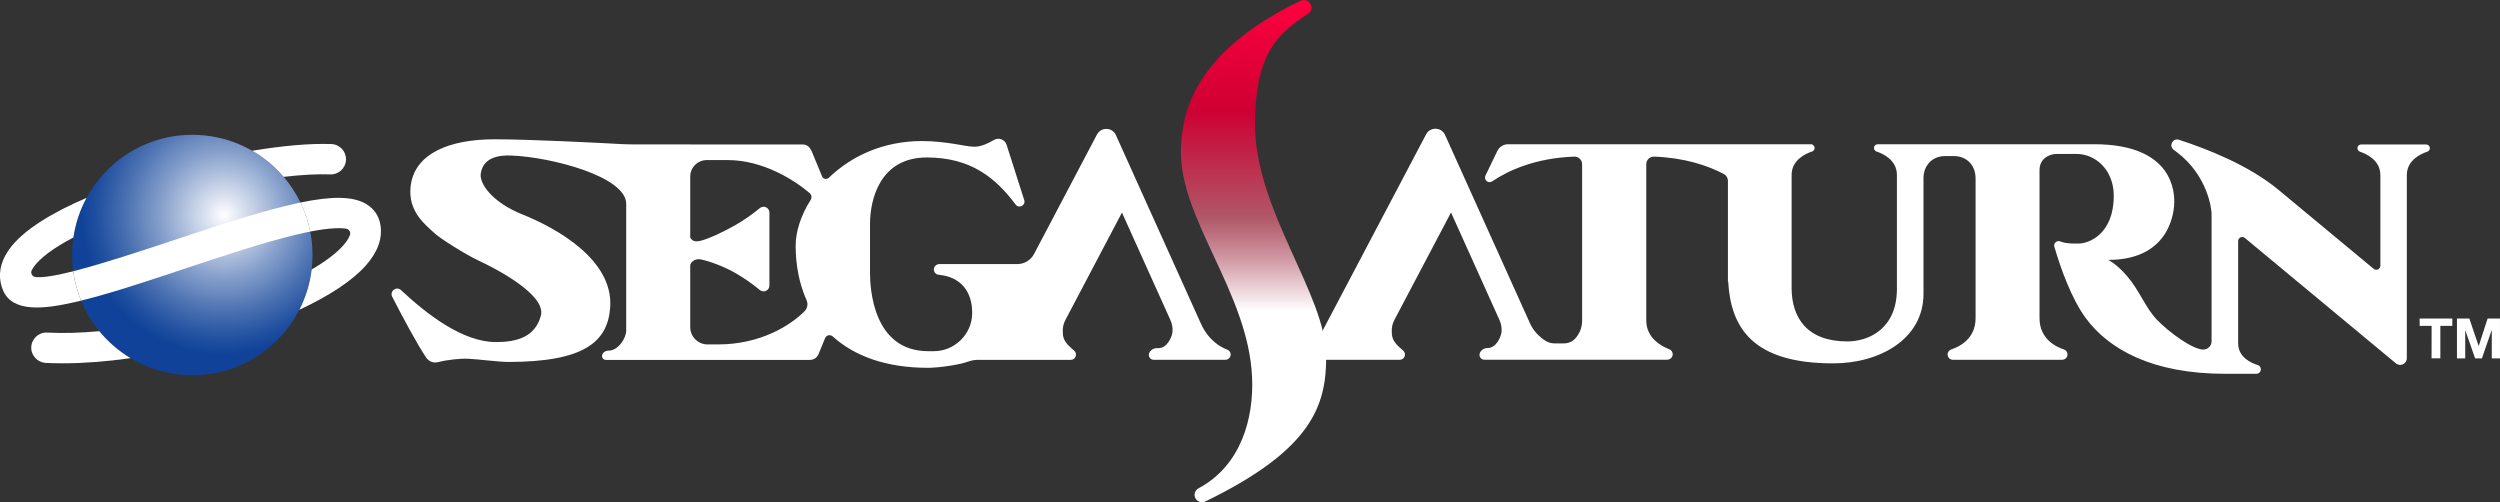 <?xml version="1.0" encoding="utf-8"?>
<!-- Generator: Adobe Illustrator 26.0.3, SVG Export Plug-In . SVG Version: 6.00 Build 0)  -->
<svg version="1.1" id="Layer_1" xmlns="http://www.w3.org/2000/svg" xmlns:xlink="http://www.w3.org/1999/xlink" x="0px" y="0px"
	 viewBox="0 0 3839 771.2" style="enable-background:new 0 0 3839 771.2;" xml:space="preserve">
<rect x="0" y="0" width="3839" height="771.2" fill="#333333" stroke="none"/>
<style type="text/css">
	.st0{display:none;}
	.st1{display:inline;}
	.st2{fill:url(#SVGID_1_);}
	.st3{fill:url(#SVGID_00000067934908495976634990000011856206093345507977_);}
	.st4{clip-path:url(#SVGID_00000142144263345268194990000010004949032119538350_);}
	.st5{clip-path:url(#SVGID_00000093173223330914290090000017336634279159667343_);fill:none;}
	.st6{fill:none;}
	.st7{fill:url(#SVGID_00000005245288463917561220000013876523755339340191_);}
	.st8{clip-path:url(#SVGID_00000170980427763479347020000005426797339393074077_);}
	.st9{clip-path:url(#SVGID_00000005250419823351186880000016081081942289269945_);}
	.st10{clip-path:url(#SVGID_00000170998692091428988730000014687367175281830795_);}
	.st11{fill:url(#SVGID_00000152233756666045386680000016845452167310360226_);}
	.st12{fill:url(#SVGID_00000159470222051770399220000016848558234163340977_);}
	.st13{clip-path:url(#SVGID_00000090254823617927593540000000040635624220349869_);}
	.st14{clip-path:url(#SVGID_00000003812963766585082350000013682019347759627198_);fill:none;}
	.st15{fill:url(#SVGID_00000129890242297398726480000010371888571915471256_);}
	.st16{clip-path:url(#SVGID_00000027596202142720797640000001724976755519170979_);}
	.st17{clip-path:url(#SVGID_00000013910423828636870030000010701899594095949731_);}
	.st18{clip-path:url(#SVGID_00000183952452479136395270000006456381430549047714_);}
	.st19{fill:#FFFFFF;}
	.st20{fill:url(#SVGID_00000014620206707736881160000014740010556155892390_);}
	.st21{fill:url(#SVGID_00000127004926040026519270000013903879301699496856_);}
	.st22{clip-path:url(#SVGID_00000024704118185353896640000012169227189725839260_);fill:#FFFFFF;}
	.st23{clip-path:url(#SVGID_00000039120021865121374840000002294525496772849073_);fill:none;}
	.st24{fill:url(#SVGID_00000143614394722242901170000017839771899281853114_);}
	.st25{clip-path:url(#SVGID_00000145033869571103957160000013683363292001705623_);fill:#FFFFFF;}
	.st26{clip-path:url(#SVGID_00000137832562702555572460000003254649902192635577_);fill:#FFFFFF;}
	.st27{clip-path:url(#SVGID_00000028316983566778766130000008214259398934213776_);}
	.st28{clip-path:url(#SVGID_00000028316983566778766130000008214259398934213776_);fill:#FFFFFF;}
	.st29{fill:url(#SVGID_00000113326115968568014070000012913468142731717285_);}
	.st30{fill:url(#SVGID_00000090989658360824535150000013784122998133537967_);}
	.st31{clip-path:url(#SVGID_00000146458195981400849380000017046223328465381274_);fill:#FFFFFF;}
	.st32{clip-path:url(#SVGID_00000065755941383370374190000009223739521685045417_);fill:none;}
	.st33{fill:url(#SVGID_00000176016877212017760850000009429428787638841738_);}
	.st34{clip-path:url(#SVGID_00000088104931772757207750000017917977511943499437_);fill:#FFFFFF;}
	.st35{clip-path:url(#SVGID_00000061473505229217016050000003654717267697885630_);fill:#FFFFFF;}
	.st36{clip-path:url(#SVGID_00000164499280863421355290000000460656522234992777_);}
	.st37{clip-path:url(#SVGID_00000164499280863421355290000000460656522234992777_);fill:#FFFFFF;}
	.st38{clip-path:url(#SVGID_00000027593310589435443900000012055053758485193651_);}
	.st39{clip-path:url(#SVGID_00000083066204032894342500000005873376087604638649_);}
	.st40{clip-path:url(#SVGID_00000129915495181363686280000014255829575398764991_);}
	.st41{clip-path:url(#SVGID_00000119116603149064897650000003901488055541568157_);}
	.st42{clip-path:url(#SVGID_00000142178534856346346750000018246559320075498679_);}
	.st43{clip-path:url(#SVGID_00000018958456984373107170000016680677668991760010_);}
	.st44{clip-path:url(#SVGID_00000155143586240082124980000010068396130763355015_);fill:#FFFFFF;}
	.st45{clip-path:url(#SVGID_00000069391635892688449540000013975681374658098365_);fill:#FFFFFF;}
	.st46{clip-path:url(#SVGID_00000143580877023026541830000009673721329973685673_);}
	.st47{clip-path:url(#SVGID_00000143580877023026541830000009673721329973685673_);fill:#FFFFFF;}
	.st48{clip-path:url(#SVGID_00000052802396065864788000000017543362973126894233_);fill:#FFFFFF;}
	.st49{clip-path:url(#SVGID_00000011012620543256272900000008304559690120408744_);fill:#FFFFFF;}
	.st50{clip-path:url(#SVGID_00000137837579278574088690000006960763866127815070_);}
	.st51{clip-path:url(#SVGID_00000137837579278574088690000006960763866127815070_);fill:#FFFFFF;}
	.st52{fill:url(#SVGID_00000072249439204646639110000012227545356114273195_);}
	.st53{fill:url(#SVGID_00000149365651619517908160000006708356294527501448_);}
	.st54{clip-path:url(#SVGID_00000154396215290815549820000007701164647886252207_);}
	.st55{clip-path:url(#SVGID_00000070077956483986697770000016653307013131016324_);fill:none;}
	.st56{fill:url(#SVGID_00000148625237835940513990000006089327010409923492_);}
	.st57{fill:url(#SVGID_00000049902130283726881600000005148660163398048650_);}
	.st58{clip-path:url(#SVGID_00000039105315380235984580000003968473112450905230_);}
	.st59{clip-path:url(#SVGID_00000010304355682093150600000003012816764955605395_);fill:none;}
	.st60{fill:url(#SVGID_00000043429759310737549470000018365771351561781395_);}
	.st61{clip-path:url(#SVGID_00000167395519730216775980000006323496449750101665_);}
	.st62{clip-path:url(#SVGID_00000140709340162530784720000011015532121349512097_);}
	.st63{clip-path:url(#SVGID_00000067952586070864628760000005553412647513556157_);}
	.st64{fill:url(#SVGID_00000131346707323874197670000016342448053930385337_);}
	.st65{clip-path:url(#SVGID_00000156576987034393103710000007942477664198644916_);}
	.st66{clip-path:url(#SVGID_00000157273255742341026600000016575130042417128088_);}
	.st67{clip-path:url(#SVGID_00000016065142793794352470000015122810004557384074_);}
	.st68{clip-path:url(#SVGID_00000147924685629455564790000013777015861138278535_);}
	.st69{clip-path:url(#SVGID_00000023246932430621940150000017117338261444891045_);}
	.st70{clip-path:url(#SVGID_00000131330911596381897410000005103653886263868606_);}
	.st71{fill:url(#SVGID_00000112615627329720762570000008724983320011622790_);}
	.st72{clip-path:url(#SVGID_00000167369381863823420500000004870875014375814017_);}
	.st73{clip-path:url(#SVGID_00000182511447941716448230000000935523836305281669_);}
	.st74{clip-path:url(#SVGID_00000149348698951525209330000007640697587396623803_);}
	.st75{fill:url(#SVGID_00000080908686675662351870000015362664455863843004_);}
	.st76{fill:url(#SVGID_00000101790776481824774610000014704641931201416328_);}
	.st77{clip-path:url(#SVGID_00000055681306757277832110000016615715341480972162_);}
	.st78{clip-path:url(#SVGID_00000035495299366370698440000004784476511227020169_);fill:none;}
	.st79{clip-path:url(#SVGID_00000160158359579416191350000004167130187504706187_);}
	.st80{clip-path:url(#SVGID_00000177474694379105172120000014473991174028716978_);}
	.st81{clip-path:url(#SVGID_00000086682720805171908450000010468584999974034330_);}
	.st82{fill:url(#SVGID_00000122708528550845819110000016876283391893252482_);}
	.st83{clip-path:url(#SVGID_00000009591870103314141440000013067758962146209471_);}
	.st84{clip-path:url(#SVGID_00000003788731497439924510000010992191927611270054_);}
	.st85{clip-path:url(#SVGID_00000034809869274656491020000014360113826862910086_);}
	.st86{clip-path:url(#SVGID_00000114772433037681172860000015590651847627783041_);}
	.st87{clip-path:url(#SVGID_00000055688415623174508550000014219824510703517573_);}
	.st88{clip-path:url(#SVGID_00000040558853622334079660000008109210429579108542_);}
	.st89{clip-path:url(#SVGID_00000042707558751233115380000001736728104002289808_);}
	.st90{clip-path:url(#SVGID_00000003096039781528424210000015317203728045866173_);}
	.st91{clip-path:url(#SVGID_00000116923800139606200610000015266531981055192505_);}
	.st92{fill:url(#SVGID_00000093157300621392658630000008393580092460398217_);}
	.st93{clip-path:url(#SVGID_00000106830401231183978000000005459986534707331478_);}
	.st94{clip-path:url(#SVGID_00000013881277349382488100000005232290724157909672_);}
	.st95{clip-path:url(#SVGID_00000109710017983989941950000007289197776953223321_);}
	.st96{clip-path:url(#SVGID_00000087402759506620790660000007227898985468938910_);}
	.st97{clip-path:url(#SVGID_00000101820073638749600490000000349328986986054071_);fill:#FFFFFF;}
	.st98{clip-path:url(#SVGID_00000166664172976696807700000007512400675896669083_);}
	.st99{clip-path:url(#SVGID_00000163045078021148902730000005715513968798227122_);}
	.st100{clip-path:url(#SVGID_00000034088142768725506620000017029322908939732371_);fill:#FFFFFF;}
	.st101{clip-path:url(#SVGID_00000178903143556128167660000004406867265166401684_);}
	.st102{fill:url(#SVGID_00000043455968424337677110000009786512668646305685_);}
	.st103{fill:url(#SVGID_00000039817422839899073780000003385082045661355141_);}
	.st104{clip-path:url(#SVGID_00000011009057814113031620000001315609159544773021_);}
	.st105{clip-path:url(#SVGID_00000026135959983704927970000012085070195454487962_);fill:none;}
	.st106{clip-path:url(#SVGID_00000046334967639119673170000007600992057283769769_);}
	.st107{clip-path:url(#SVGID_00000121997618551313843800000009165796007319619763_);}
	.st108{clip-path:url(#SVGID_00000089544671639074392800000014930823359699211659_);}
	.st109{fill:url(#SVGID_00000067225373619324566350000005239342858398305677_);}
	.st110{fill:url(#SVGID_00000080893002445570099680000006048607800533987748_);}
	.st111{fill:url(#SVGID_00000096772066919002930690000003605591469839820416_);}
	.st112{clip-path:url(#SVGID_00000040558633679259349580000004389892946702100891_);}
	.st113{clip-path:url(#SVGID_00000117650651025815777680000004735175321814792331_);fill:none;}
	.st114{fill:url(#SVGID_00000008125955289033512710000003020987694246514340_);}
	.st115{fill:url(#SVGID_00000096027987159735323900000008470544565061904831_);}
	.st116{clip-path:url(#SVGID_00000115475311607161864630000006272960313600453553_);}
	.st117{clip-path:url(#SVGID_00000080895164384022918250000014668959092102747066_);fill:none;}
	.st118{clip-path:url(#SVGID_00000122714750000296376840000015820510946560847530_);}
	.st119{clip-path:url(#SVGID_00000049943056690511516320000006065569102557412275_);}
	.st120{clip-path:url(#SVGID_00000150821820861397859700000010009782853355019661_);}
	.st121{fill:url(#SVGID_00000026855618695494598670000016934936298887367863_);}
	.st122{fill:url(#SVGID_00000034083809254123798240000009530844605748778162_);}
	.st123{fill:url(#SVGID_00000145017252700916629260000004144052900373621664_);}
	.st124{clip-path:url(#SVGID_00000142174550086264465550000015321004516360350905_);}
	.st125{clip-path:url(#SVGID_00000027572550801056702720000010700630982238006656_);fill:none;}
	.st126{clip-path:url(#SVGID_00000171706594783466522120000000889567388639719591_);}
	.st127{clip-path:url(#SVGID_00000018943383385917056120000016143949518817325464_);}
	.st128{clip-path:url(#SVGID_00000137838458192035598040000009155049638526068413_);}
	.st129{fill:url(#SVGID_00000165918461022180320440000007717597733000375176_);}
	.st130{fill:url(#SVGID_00000165955257275049377250000012981363933501588397_);}
	.st131{fill:url(#SVGID_00000022520530119825071570000016795881175682952127_);}
	.st132{clip-path:url(#SVGID_00000088096780899294100280000005718945504620485037_);}
	.st133{clip-path:url(#SVGID_00000173857047164780678700000005958608136442667675_);fill:none;}
	.st134{clip-path:url(#SVGID_00000072987430649657257950000002240723798318218649_);}
	.st135{clip-path:url(#SVGID_00000163061024471421035440000010746455732061572501_);}
	.st136{clip-path:url(#SVGID_00000100383556451989152670000018011158349970617258_);}
	.st137{fill:url(#SVGID_00000166654316601171126320000007196324976147045254_);}
	.st138{fill:url(#SVGID_00000103244721508715969910000014087872427844741507_);}
	.st139{fill:url(#SVGID_00000152957580330671347240000002865501764940007570_);}
	.st140{clip-path:url(#SVGID_00000074420859259634990970000008410901711340412559_);}
	.st141{clip-path:url(#SVGID_00000106856514537737571420000008593782497430542231_);fill:none;}
	.st142{clip-path:url(#SVGID_00000093159908912605536480000006467722497938432645_);}
	.st143{clip-path:url(#SVGID_00000049192202351159176960000016908246678163363968_);}
	.st144{clip-path:url(#SVGID_00000150063393585924040770000017509532198691128766_);}
	.st145{fill:url(#SVGID_00000040562689915274755190000010877263954524502957_);}
	.st146{fill:url(#SVGID_00000033350718283220433200000013369605754903040425_);}
	.st147{fill:url(#SVGID_00000132796949938631452730000003922220123839308672_);}
	.st148{clip-path:url(#SVGID_00000009567428305609128840000007888684902350827146_);}
	.st149{clip-path:url(#SVGID_00000070093662011198298780000009776916781001147794_);fill:none;}
	.st150{clip-path:url(#SVGID_00000120534006567090716420000013341164546563275652_);}
	.st151{clip-path:url(#SVGID_00000122718417908141639410000000917250660009519783_);fill:#FFFFFF;}
	.st152{clip-path:url(#SVGID_00000152971290978017602530000008316073196834694025_);}
	.st153{fill:url(#SVGID_00000142877220995245001920000009579947011847097781_);}
	.st154{fill:url(#SVGID_00000038414068819053319660000013687290329644498597_);}
	.st155{fill:url(#SVGID_00000037683907224016348070000012161060195584201627_);}
	.st156{clip-path:url(#SVGID_00000178907573723752294380000014253500656997621427_);fill:#FFFFFF;}
	.st157{clip-path:url(#SVGID_00000062879653043298930060000003155434241912296341_);fill:none;}
	.st158{clip-path:url(#SVGID_00000133494186855145693450000011864859530331596479_);}
	.st159{clip-path:url(#SVGID_00000091717224366992035620000005738205124947273107_);fill:#FFFFFF;}
	.st160{clip-path:url(#SVGID_00000106847938595272234820000003165468276462548915_);}
	.st161{fill:url(#SVGID_00000058580283050703128410000015270985366729308343_);}
	.st162{fill:url(#SVGID_00000158002625557761480050000016519639443456599721_);}
	.st163{fill:url(#SVGID_00000031923088044668592040000015920620882659047053_);}
	.st164{clip-path:url(#SVGID_00000000924940324763056100000007070108985583137409_);fill:#FFFFFF;}
	.st165{clip-path:url(#SVGID_00000119813200769019176000000007708955162838172318_);fill:none;}
</style>
<g class="st0">
	<g class="st1">
		<g>
			<g>
				<g>
					<path class="st19" d="M3611.1,43.2h-18.4V31.9h50.2v11.3h-18.4v49.9H3611L3611.1,43.2L3611.1,43.2z"/>
					<path class="st19" d="M3650,31.9h19l14.3,42.1h0.2l13.6-42.1h19v61.3h-12.6V49.8h-0.2l-15,43.4h-10.4l-15-43h-0.2v43H3650V31.9
						z"/>
				</g>
				
					<linearGradient id="SVGID_1_" gradientUnits="userSpaceOnUse" x1="6015.323" y1="6463.227" x2="6015.323" y2="7234.458" gradientTransform="matrix(1 0 0 -1 -4213.227 6777.216)">
					<stop  offset="0" style="stop-color:#FFFFFF"/>
					<stop  offset="0.381" style="stop-color:#FFFFFF"/>
					<stop  offset="0.404" style="stop-color:#F4E7E9"/>
					<stop  offset="0.484" style="stop-color:#D099A4"/>
					<stop  offset="0.542" style="stop-color:#B96978"/>
					<stop  offset="0.57" style="stop-color:#B05667"/>
					<stop  offset="0.779" style="stop-color:#CE0033"/>
					<stop  offset="1" style="stop-color:#FD003E"/>
				</linearGradient>
				<path class="st2" d="M1864.4-451.1c2.9-1.5,6.3-3.1,10.2-4.9c12.8-6,23,12,11.3,19.9c-4.1,2.8-7.8,5.3-10.8,7.4
					c-37.7,26.4-70.7,57.5-70.7,162.7c0,132.1,109.3,260.9,109.3,356.6c0,74.3-21,142.4-185.7,222.3c-5.4,2.6-11.9,0.6-14.9-4.6l0,0
					c-3.2-5.5-1.1-12.6,4.5-15.6c65.8-35.2,85.1-108.1,82.3-170.7c-5.8-130.2-111.3-242.2-109.3-349
					C1691.8-290.7,1717.1-376.9,1864.4-451.1z"/>
				<path class="st19" d="M1761.5,79.6c-9.3-3.5-28.3-13.5-40.2-39.9l-130.5-289.4c-5.5-12.3-22.8-12.8-29.1-0.9l-96.6,183.4
					c-5,9.5-14.9,15.5-25.6,15.5h-115.9h-3.9c-3.9,0-7.8,3.1-8.4,6.9c-0.8,5,2.8,9.2,7.6,9.6c32.2,2.9,51.5,24.4,51.2,59.1
					c-0.2,32-26.9,58.2-59,58.2h-8.4c-85.8,0-89.5-98.6-89.5-120.1c0-25.1,0-75.4,0-75.4c0-37,14.9-102,87.2-102
					c67.5,0,105.5,31.1,136.4,72.3c5.1,6.8,15.8,1.2,13.2-6.9l-27.1-84.9c-2.6-8.2-12.2-11.8-19.6-7.3
					c-19.9,12.2-31.6,10.2-31.6,10.2c-9.8,0.3-41-8.6-78.9-8.6c-60.5,0-109.3,24-142.8,56.3c-3.3,3.2-8.8,2.1-10.5-2.2l-20.1-48.9
					H937v-0.1h-89.6c-5.7,0-11.3-0.2-17-0.5c-30.7-1.7-138.6-7.3-193.8-7.3c-69.2,0-123.4,21.7-128.9,72.7
					c-4.1,38.4,22.5,58.4,37.8,72.4c8.3,7.6,47.1,32.2,67.1,41.4c20.8,9.6,103.8,51.2,95.2,84.2c-8.6,32.7-36.6,40.7-69,40.7
					C588,68.1,533.4,26,493-11.7c-7-6.6-17.9,1.6-13.5,10.2c16.7,32.7,38.1,72.4,52.1,93.4c4,5.9,11.2,8.8,18.2,7
					c15.1-3.8,34.6-5.8,46.5-5.2c15.3,0.7,47.2,4.9,61.2,4.9c116.4,0,152.9-30.6,156.7-83.7c5.2-73-81.9-121.6-135-142.9
					c-47.4-19.1-65.8-47.9-63.8-62.2c3.3-24.8,26.9-29,46.7-28.2c61.2,2.3,176.7,32.2,176.7,74.2c0,0,0,186.7,0,194.9
					c0,10.9-11.9,30.5-26.9,30.5h-0.3c-2.7,0-5.4,1-7.4,2.9c-5.2,5.2-1.6,11.4,3.4,11.4h65l0,0H937h183.8c5.9,0,11.1-3.5,13.4-9
					l10-24.4c1.9-4.7,7.9-6.1,11.7-2.7c32.8,29.6,80.8,48.2,146.4,48.2c15.3,0,47-4.2,61.8-9.6c4.7-1.7,9.7-2.6,14.7-2.6h122.9h19.8
					c7.3,0,10.8-9.1,5.3-14c-2.4-2.1-4.6-4.1-6.1-5.5c-11.7-10.6-11.2-17.8-11.5-23.9c-0.3-6,1-12,3.8-17.4l87.1-165.4l74.4,165.1
					c2.5,5.5,3.7,11.6,3.2,17.6c-0.1,0.8-0.1,1.5-0.2,2c-1.4,7.8-8.4,23.5-21.5,23.5h-2.1c-3.2,0-6.4,1.1-8.8,3.2
					c-7.3,6.5-2.8,14.7,3.6,14.7h110.1c5.1,0,9.1-4.6,8.1-9.8C1766.4,82.9,1764.3,80.6,1761.5,79.6z M1122.1-150.3
					c-15,23.6-23.1,48.6-23.1,70.6c0,29.3,5.4,57.9,16.8,83.6c2.5,5.6,1.4,12.2-2.9,16.6c-21.1,21.4-67.2,51.2-133.1,51.2h-16.1
					c-14.7,0-26.6-11.9-26.6-26.6v-89.7v-4.8c0-5,7.5-11.2,15.9-9.5c12.9,2.5,35.6,10.6,53.7,21.1c12.7,7.4,24.2,15.1,37.4,26
					c5.8,4.8,14.6,0.6,14.6-6.9v-28.2v-55.7v-28.2c0-7.5-8.8-11.7-14.6-6.9c-13.2,10.9-24.7,18.6-37.4,26
					c-18.1,10.4-41.5,21.4-54.3,24.4c-9.9,2.3-13.4-1.6-15.3-5.3V-98v-88c0-14,11.4-25.4,25.4-25.4h32.6
					c53.4,0,102.1,30.6,125.5,50.8C1123.5-158.1,1124.2-153.6,1122.1-150.3z"/>
				<path class="st19" d="M3608-231.6c-0.8-2.3-3.1-3.8-5.6-3.8h-25.6h-48.1h-25.6c-2.5,0-4.8,1.5-5.6,3.8c-1.1,3.2,0.7,6.4,3.6,7.4
					c9.2,3,31.3,12.7,31.3,35.9v139.1c0,5.3-6.2,8.2-10.3,4.8l-146.2-121.3c-45.6-37.9-110.2-63.1-152.9-76.9
					c-9.4-3-15.9,9.4-8,15.4c1.4,1.1,2.8,2.1,4.3,3.2c48.7,36.6,53.9,89.1,53.9,95.1V57.9v9c0,7-5.7,12.7-12.7,12.7
					c-16.3,0-52.8-26.5-71.4-46c-17.5-18.3-25.9-43.5-45.5-66.6c-15.6-18.3-28.9-25.1-28.9-25.1c98.3,0,101.2-79.7,101.2-88.6
					c0-13.3,0-89-123-89H2809h-48.3c-2.5,0-4.8,1.5-5.6,3.8c-1.1,3.2,0.7,6.5,3.6,7.4c9.2,3,31.3,12.7,31.3,35.9v175
					c0,60.5-42.3,80.7-76.2,80.7c-61.8,0-85.5-36.4-85.5-82.2v-26.5l0,0v-147c0-23.2,22.1-32.9,31.3-35.9c2.4-0.8,4-2.9,4-5.4v-0.1
					c0-3.1-2.5-5.7-5.7-5.7h-110.9h-17h-223.4h-113.8c-6.9,0-13.3,4-16.3,10.2l-18.3,37.9c-3.1,6.5,4.3,12.9,10.3,8.9
					c24.5-16.6,65.7-35.7,126-38c6.6-0.2,12.1,5.1,12.1,11.7V35c0,11.4-4.2,20.2-9.9,26.9c-4.4,5.2-11,8.2-17.9,8.2h-14.8
					c-4.8,0-9.6-1.3-13.7-4c-9.4-6.1-18.3-14.7-23.7-26.7L2096.2-250c-5.6-12.3-22.8-12.8-29.1-0.9L1931.3,6.8l-39.2,74.3l2.7,14.2
					h39.4h7h85.5l0,0c7.3,0,10.8-9.1,5.3-14c0,0-0.1,0-0.1-0.1c-2.4-2.1-4.5-4-6-5.4c-11.6-10.4-11.2-17.6-11.5-23.7
					c-0.3-6.1,1-12.2,3.8-17.6l87.2-165.4l74.4,165.1c2.5,5.5,3.7,11.6,3.2,17.6c-0.1,0.8-0.1,1.5-0.2,2
					c-1.4,7.8-8.4,23.5-21.5,23.5h-0.2c-2.6,0-5.2,0.8-7.3,2.4c-8.6,6.6-4,15.5,2.6,15.5h109.7h6.4h86.7h25.6h52.4
					c4.5,0,8.4-3.4,8.6-7.9c0.2-3.6-2-7-5.3-8.2c-11-4.2-35.3-16.7-35.3-44.1v-240c0-6.8,5.5-12,12.3-11.7
					c46.6,1.8,81.8,13.6,106.6,26.6c4,2.1,6.5,6.2,6.5,10.7v154.6h0.4c4,71,37.7,125.6,161.2,125.6c71.6,0,138.7-37.5,138.7-106.6
					c0-8.5,0-177.2,0-177.2c0-10.5,3.3-17.9,7.5-23c6.1-7.5,15.5-11.5,25.2-11.5h14.6c9.7,0,19.1,4,25.2,11.5
					c4.2,5.2,7.5,12.6,7.5,23V31.8c0,31.9-25.3,43.9-37.1,47.8c-2.8,0.9-5.1,3.2-5.7,6.2c-1,5.2,2.9,9.8,8,9.8h52.8h59.6h55.2
					c3.4,0,6.6-2,7.8-5.2c1.7-4.6-0.8-9.3-5-10.7c-11.6-3.8-37.4-15.8-37.4-47.9v-203.6V-196c0-18.2,15.6-24.8,26.3-24.8h30.7
					c28.6,0,57,24.1,57,64.3c0,59-38.4,73.3-54.1,73.3c-10.5,0-18.7,0.2-27.4-3c0,0-0.1,0-0.1-0.1c-5.5-2.6-11.4,2.5-9.6,8.3
					c0.1,0.3,0.1,0.5,0.2,0.5c9.2,31.2,25.8,78.9,48.4,109.3c35.1,47.3,101.7,85,213.4,85h48c3,0,5.8-1.8,6.7-4.6
					c1.3-3.9-0.9-7.8-4.5-8.9c-9.6-2.9-30-11.6-30-33.3V-87c0-5.3,6.2-8.2,10.3-4.8l232,192.6c6.7,5.5,16.7,0.8,16.7-7.9v-281.2
					c0-23.2,22.1-32.9,31.3-35.9C3607.3-225.1,3609.1-228.3,3608-231.6z"/>
			</g>
			<g>
				
					<radialGradient id="SVGID_00000157278182892265335320000005067468470507297464_" cx="4432.748" cy="6906.895" r="218.125" fx="4434.491" fy="6903.847" gradientTransform="matrix(1 0 0 -1 -4213.227 6777.216)" gradientUnits="userSpaceOnUse">
					<stop  offset="0" style="stop-color:#FFFFFF"/>
					<stop  offset="0.107" style="stop-color:#E1E7F2"/>
					<stop  offset="0.437" style="stop-color:#88A1CC"/>
					<stop  offset="0.706" style="stop-color:#476EB0"/>
					<stop  offset="0.9" style="stop-color:#1E4E9F"/>
					<stop  offset="1" style="stop-color:#0F4298"/>
				</radialGradient>
				<circle style="fill:url(#SVGID_00000157278182892265335320000005067468470507297464_);" cx="172.6" cy="-65.6" r="184.6"/>
				<g>
					<g>
						<defs>
							<path id="SVGID_00000033369859399022718570000014124883683597367719_" d="M80.5,9.2c24.6-6,49.2-11.7,73.8-17.5
								c24.7-5.8,48.9-13.2,72.9-21.4c23.7-8.1,47.1-17.2,70.9-24.8c19.7-6.3,39.8-12.1,58.8-20.4c-1.6-32.7-11.7-63.1-28.2-89.1
								c-21.2,6.1-42.8,11.3-64.2,16.8c-24.5,6.4-48.9,13.2-73.3,20c-23.9,6.6-47.9,13.2-71.7,19.9C94-100.1,68.6-92.4,43.6-83.7
								C32.9-80,22.2-76.5,11.4-73.2c-5.7,1.7-11.4,3.6-17,5.6c-2.1,0.7-4.2,1.4-6.3,2.1c0,34,9.2,65.8,25.3,93.2
								C35.5,20.7,57.9,14.7,80.5,9.2z"/>
						</defs>
						<clipPath id="SVGID_00000068648172886971087700000014001026197327721100_">
							<use xlink:href="#SVGID_00000033369859399022718570000014124883683597367719_"  style="overflow:visible;"/>
						</clipPath>
						<path style="clip-path:url(#SVGID_00000068648172886971087700000014001026197327721100_);fill:#FFFFFF;" d="M-26.1,100.7
							c-8.9,0-17.6-0.2-26.1-0.6c-12.8-0.6-23-11.3-22.5-24.2c0.5-13,11.5-23.1,24.5-22.4c72.8,3.7,171.4-10.7,263.8-38.4
							C303.9-12.1,375.1-47.6,404.1-80c3.4-3.8,8.4-10,10.6-16.3c1.5-4.3-1.2-8.9-5.7-9.7c-9.7-1.6-31.4-1.8-78.1,9.4
							C281.3-84.7,219.6-64.2,160-44.3C98.2-23.7,39.9-4.3-6.8,6.5c-46.9,10.8-96.8,17.1-111.4-18.2c-5.8-13.9-8.9-35.9,8.9-61.6
							c38.5-55.3,156.4-97.2,223.2-117.2c100.2-30.2,207.1-48,272.2-45.5c12.9,0.5,22.9,11.3,22.4,24.2
							c-0.5,12.9-11.3,22.9-24.2,22.4c-60.4-2.3-161.3,14.7-257.2,43.4C26.3-115.8-49.7-77.8-71.2-46.9c-1.1,1.6-2,3.1-2.7,4.5
							c-2,3.8-0.4,10.1,6.4,10.7c10.2,0.9,29.6-1.5,64.9-11c42.4-11.3,93.5-27.9,147.7-46c154.8-51.6,251.9-81,294.7-55.1
							c12,7.2,19.5,18.3,21.7,32.1c3.4,20.9-4.3,42-22.9,62.7c-35,39.1-112.2,78.7-211.8,108.6C138.9,86.1,48.4,100.7-26.1,100.7z"
							/>
					</g>
					<g>
						<defs>
							<path id="SVGID_00000107562665843202984150000009108337689882743210_" d="M80.5,9.2c24.6-6,49.2-11.7,73.8-17.5
								c24.7-5.8,48.9-13.2,72.9-21.4c23.7-8.1,47.1-17.2,70.9-24.8c19.7-6.3,39.8-12.1,58.8-20.4c-1.6-32.7-11.7-63.1-28.2-89.1
								c-21.2,6.1-42.8,11.3-64.2,16.8c-24.5,6.4-48.9,13.2-73.3,20c-23.9,6.6-47.9,13.2-71.7,19.9C94-100.1,68.6-92.4,43.6-83.7
								C32.9-80,22.2-76.5,11.4-73.2c-5.7,1.7-11.4,3.6-17,5.6c-2.1,0.7-4.2,1.4-6.3,2.1c0,34,9.2,65.8,25.3,93.2
								C35.5,20.7,57.9,14.7,80.5,9.2z"/>
						</defs>
						<clipPath id="SVGID_00000181060507844867282560000011688534336218143885_">
							<use xlink:href="#SVGID_00000107562665843202984150000009108337689882743210_"  style="overflow:visible;"/>
						</clipPath>
						<path style="clip-path:url(#SVGID_00000181060507844867282560000011688534336218143885_);fill:none;" d="M-33.5,55.1
							C-54.9,18.6-66.2-23.1-66.2-65.5v-39.1l37.1-12.4c1-0.3,2-0.6,2.9-1c0.8-0.3,1.6-0.5,2.3-0.8c6.9-2.4,13.5-4.5,19.7-6.4
							c11.1-3.4,22.4-7.1,33.4-11c26.2-9.2,52.4-16.8,74.6-23.1c17.2-4.8,34.6-9.7,51.4-14.3c7.2-2,14.3-4,21.5-5.9l11.7-3.2
							c20.4-5.7,41.4-11.5,62.5-17c6.7-1.7,13.4-3.5,20.2-5.2c14.8-3.7,28.8-7.3,42.6-11.3l39.2-11.3l21.8,34.5
							c21.8,34.6,34.5,74.5,36.5,115.4l1.9,37.4l-34.4,15c-18.1,7.9-36,13.5-53.2,19c-3.6,1.1-7.1,2.3-10.7,3.4
							c-12.9,4.1-25.7,8.8-39.2,13.6c-10,3.6-20.4,7.4-30.9,10.9c-28.4,9.6-53.8,17.1-77.9,22.8c-8.3,2-16.5,3.9-24.8,5.8
							c-16,3.7-32.5,7.6-48.6,11.6c-25.3,6.2-45.6,11.8-63.8,17.5l-41.2,13L-33.5,55.1z"/>
					</g>
				</g>
				<g>
					<path class="st19" d="M-67.5-31.7c-6.8-0.6-8.4-6.9-6.4-10.7c0.7-1.4,1.6-2.9,2.7-4.5c9.9-14.2,31.2-29.9,61.2-45.6
						c3.2-21.8,10.1-42.3,20.2-60.9c-49.5,21.3-97.5,48.5-119.5,80.1c-17.8,25.7-14.7,47.7-8.9,61.6c14.6,35.3,64.5,29,111.4,18.2
						c2.8-0.7,5.7-1.3,8.6-2C-4.1-9.8-8.2-25-10.3-40.7C-40.8-32.9-58.1-30.9-67.5-31.7z"/>
					<path class="st19" d="M461.5-111.7c-2.2-13.8-9.7-24.9-21.7-32.1c-20.8-12.6-54.3-12.1-101.1-2.4c6.8,14,11.9,29,15,44.6
						c31.3-6.1,47.4-5.7,55.3-4.4c4.5,0.8,7.2,5.4,5.7,9.7c-2.2,6.3-7.2,12.5-10.6,16.3c-10.7,12-27.2,24.4-48.2,36.6
						c-2.6,22.1-9.2,42.9-18.9,61.9C382.8-2.8,418-26,438.6-49C457.2-69.7,464.9-90.8,461.5-111.7z"/>
					<path class="st19" d="M29.8,51.3C1,53.9-26,54.7-50.2,53.5c-13-0.7-24,9.4-24.5,22.4c-0.5,12.9,9.7,23.6,22.5,24.2
						c8.5,0.4,17.2,0.6,26.1,0.6c32.1,0,67.2-2.7,103.8-7.9C59.4,81.8,43.2,67.7,29.8,51.3z"/>
					<path class="st6" d="M77.7,92.7c27.7,16.7,60.2,26.2,94.9,26.2c71.7,0,133.8-40.8,164.4-100.5c-32,14.9-69.2,28.8-110.2,41.1
						C176.8,74.6,125.9,85.8,77.7,92.7z"/>
					<path class="st6" d="M355.8-43.5c0.9-7.3,1.3-14.7,1.3-22.2c0-12.3-1.2-24.3-3.5-36c-6.8,1.3-14.4,3-22.8,5
						C281.3-84.7,219.6-64.2,160-44.3C101.9-25,46.9-6.7,1.7,4.4c7,17.1,16.5,32.8,28,46.9c57.7-5.2,122.1-17.8,183.8-36.3
						C270.5-2.1,319.9-22.6,355.8-43.5z"/>
				</g>
			</g>
		</g>
	</g>
	<g class="st1">
		<g>
			
				<linearGradient id="SVGID_00000027565006716736368990000001771160367505218969_" gradientUnits="userSpaceOnUse" x1="6070.99" y1="5451.717" x2="6070.99" y2="6245.238" gradientTransform="matrix(1 0 0 -1 -4213.227 6777.216)">
				<stop  offset="0" style="stop-color:#FFFFFF"/>
				<stop  offset="0.381" style="stop-color:#FFFFFF"/>
				<stop  offset="0.404" style="stop-color:#F4E7E9"/>
				<stop  offset="0.484" style="stop-color:#D099A4"/>
				<stop  offset="0.542" style="stop-color:#B96978"/>
				<stop  offset="0.57" style="stop-color:#B05667"/>
				<stop  offset="0.779" style="stop-color:#CE0033"/>
				<stop  offset="1" style="stop-color:#FD003E"/>
			</linearGradient>
			<path style="fill:url(#SVGID_00000027565006716736368990000001771160367505218969_);" d="M1921.8,538.3c3-1.5,6.5-3.2,10.5-5
				c13.2-6.2,23.7,12.3,11.6,20.5c-4.2,2.9-8,5.5-11.1,7.6c-38.8,27.2-72.7,59.2-72.7,167.4c0,135.9,112.5,268.4,112.5,366.9
				c0,76.4-21.6,146.5-191.1,228.7c-5.6,2.7-12.2,0.6-15.3-4.7l0,0c-3.3-5.7-1.1-13,4.6-16.1c67.7-36.2,87.6-111.2,84.7-175.6
				c-6-134-114.5-249.2-112.5-359.1C1744.2,703.3,1770.3,614.6,1921.8,538.3z"/>
			<path class="st19" d="M1816,1084.3c-9.6-3.6-29.1-13.9-41.4-41.1l-134.3-297.8c-5.7-12.7-23.5-13.2-29.9-0.9L1511,933.2
				c-5.1,9.8-15.3,15.9-26.3,15.9h-119.2h-4c-4,0-8,3.2-8.6,7.1c-0.8,5.1,2.9,9.5,7.8,9.9c33.1,3,53,25.1,52.7,60.8
				c-0.2,32.9-27.7,59.9-60.7,59.9h-8.6c-88.3,0-92.1-101.4-92.1-123.6c0-25.8,0-77.6,0-77.6c0-38.1,15.3-104.9,89.7-104.9
				c69.5,0,108.5,32,140.3,74.4c5.2,7,16.3,1.2,13.6-7.1l-27.9-87.4c-2.7-8.4-12.6-12.1-20.2-7.5c-20.5,12.6-32.5,10.5-32.5,10.5
				c-10.1,0.3-42.2-8.8-81.2-8.8c-62.2,0-112.5,24.7-146.9,57.9c-3.4,3.3-9.1,2.2-10.8-2.3l-20.7-50.3H967.6v-0.1h-92.2
				c-5.9,0-11.6-0.2-17.5-0.5c-31.6-1.7-142.6-7.5-199.4-7.5c-71.2,0-127,22.3-132.6,74.8c-4.2,39.5,23.2,60.1,38.9,74.5
				c8.5,7.8,48.5,33.1,69,42.6c21.4,9.9,106.8,52.7,98,86.6c-8.8,33.6-37.7,41.9-71,41.9c-52.3,0-108.4-43.3-150-82.1
				c-7.2-6.8-18.4,1.6-13.9,10.5c17.2,33.6,39.2,74.5,53.6,96.1c4.1,6.1,11.5,9.1,18.7,7.2c15.5-3.9,35.6-6,47.8-5.4
				c15.7,0.7,48.6,5,63,5c119.8,0,157.3-31.5,161.2-86.1c5.4-75.1-84.3-125.1-138.9-147c-48.8-19.7-67.7-49.3-65.6-64
				c3.4-25.5,27.7-29.8,48-29c63,2.4,181.8,33.1,181.8,76.3c0,0,0,192.1,0,200.5c0,11.2-12.2,31.4-27.7,31.4h-0.3
				c-2.8,0-5.6,1-7.6,3c-5.4,5.4-1.6,11.7,3.5,11.7h66.9l0,0h66.3h189.1c6.1,0,11.4-3.6,13.8-9.3l10.3-25.1c2-4.8,8.1-6.3,12-2.8
				c33.7,30.5,83.1,49.6,150.6,49.6c15.7,0,48.4-4.3,63.6-9.9c4.8-1.7,10-2.7,15.1-2.7h126.5h20.4c7.5,0,11.1-9.4,5.5-14.4
				c-2.5-2.2-4.7-4.2-6.3-5.7c-12-10.9-11.5-18.3-11.8-24.6c-0.3-6.2,1-12.3,3.9-17.9l89.6-170.2l76.5,169.9
				c2.6,5.7,3.8,11.9,3.3,18.1c-0.1,0.8-0.1,1.5-0.2,2.1c-1.4,8-8.6,24.2-22.1,24.2h-2.2c-3.3,0-6.6,1.1-9.1,3.3
				c-7.5,6.7-2.9,15.1,3.7,15.1h113.3c5.2,0,9.4-4.7,8.3-10.1C1821,1087.7,1818.8,1085.3,1816,1084.3z M1158.1,847.7
				c-15.4,24.3-23.8,50-23.8,72.6c0,30.1,5.6,59.6,17.3,86c2.6,5.8,1.4,12.6-3,17.1c-21.7,22-69.1,52.7-136.9,52.7h-16.6
				c-15.1,0-27.4-12.2-27.4-27.4v-92.3v-4.9c0-5.1,7.7-11.5,16.4-9.8c13.3,2.6,36.6,10.9,55.3,21.7c13.1,7.6,24.9,15.5,38.5,26.8
				c6,4.9,15,0.6,15-7.1v-29v-57.3v-29c0-7.7-9.1-12-15-7.1c-13.6,11.2-25.4,19.1-38.5,26.8c-18.6,10.7-42.7,22-55.9,25.1
				c-10.2,2.4-13.8-1.6-15.7-5.5v-5.6V811c0-14.4,11.7-26.1,26.1-26.1h33.5c54.9,0,105,31.5,129.1,52.3
				C1159.5,839.7,1160.2,844.4,1158.1,847.7z"/>
			<path class="st19" d="M3715.9,764.1c-0.8-2.4-3.2-3.9-5.8-3.9h-26.3h-49.5H3608c-2.6,0-4.9,1.5-5.8,3.9c-1.1,3.3,0.7,6.6,3.7,7.6
				c9.5,3.1,32.2,13.1,32.2,36.9v143.1c0,5.5-6.4,8.4-10.6,4.9l-150.4-124.8c-46.9-39-113.4-64.9-157.3-79.1
				c-9.7-3.1-16.4,9.7-8.2,15.8c1.4,1.1,2.9,2.2,4.4,3.3c50.1,37.7,55.5,91.7,55.5,97.8V1062v9.3c0,7.2-5.9,13.1-13.1,13.1
				c-16.8,0-54.3-27.3-73.5-47.3c-18-18.8-26.6-44.8-46.8-68.5c-16.1-18.8-29.7-25.8-29.7-25.8c101.1,0,104.1-82,104.1-91.2
				c0-13.7,0-91.6-126.6-91.6h-292.1h-49.7c-2.6,0-4.9,1.5-5.8,3.9c-1.1,3.3,0.7,6.7,3.7,7.6c9.5,3.1,32.2,13.1,32.2,36.9v180.1
				c0,62.2-43.5,83-78.4,83c-63.6,0-88-37.5-88-84.6v-27.3l0,0V808.3c0-23.9,22.7-33.9,32.2-36.9c2.5-0.8,4.1-3,4.1-5.6v-0.1
				c0-3.2-2.6-5.9-5.9-5.9h-114.1h-17.5h-229.9h-117.1c-7.1,0-13.7,4.1-16.8,10.5l-18.8,39c-3.2,6.7,4.4,13.3,10.6,9.2
				c25.2-17.1,67.6-36.7,129.6-39.1c6.8-0.2,12.4,5.2,12.4,12v246.9c0,11.7-4.3,20.8-10.2,27.7c-4.5,5.4-11.3,8.4-18.4,8.4h-15.2
				c-4.9,0-9.9-1.3-14.1-4.1c-9.7-6.3-18.8-15.1-24.4-27.5l-134.3-297.8c-5.8-12.7-23.5-13.2-29.9-0.9l-139.7,265.1l-40.3,76.4
				l2.8,14.6h40.5h7.2h88l0,0c7.5,0,11.1-9.4,5.5-14.4c0,0-0.1,0-0.1-0.1c-2.5-2.2-4.6-4.1-6.2-5.6c-11.9-10.7-11.5-18.1-11.8-24.4
				c-0.3-6.3,1-12.6,3.9-18.1l89.7-170.2l76.5,169.9c2.6,5.7,3.8,11.9,3.3,18.1c-0.1,0.8-0.1,1.5-0.2,2.1c-1.4,8-8.6,24.2-22.1,24.2
				h-0.2c-2.7,0-5.4,0.8-7.5,2.5c-8.8,6.8-4.1,15.9,2.7,15.9h112.9h6.6h89.2h26.3h53.9c4.6,0,8.6-3.5,8.8-8.1
				c0.2-3.7-2.1-7.2-5.5-8.4c-11.3-4.3-36.3-17.2-36.3-45.4V791.5c0-7,5.7-12.3,12.7-12c47.9,1.9,84.2,14,109.7,27.4
				c4.1,2.2,6.7,6.4,6.7,11v159.1h0.4c4.1,73.1,38.8,129.2,165.9,129.2c73.7,0,142.7-38.6,142.7-109.7c0-8.7,0-182.3,0-182.3
				c0-10.8,3.4-18.4,7.7-23.7c6.3-7.7,15.9-11.8,25.9-11.8h15c10,0,19.7,4.1,25.9,11.8c4.3,5.4,7.7,13,7.7,23.7v221
				c0,32.8-26,45.2-38.2,49.2c-2.9,0.9-5.2,3.3-5.9,6.4c-1,5.4,3,10.1,8.2,10.1h54.3h61.3h56.8c3.5,0,6.8-2.1,8-5.4
				c1.7-4.7-0.8-9.6-5.1-11c-11.9-3.9-38.5-16.3-38.5-49.3V825.6v-24.9c0-18.7,16.1-25.5,27.1-25.5h31.6c29.4,0,58.6,24.8,58.6,66.2
				c0,60.7-39.5,75.4-55.7,75.4c-10.8,0-19.2,0.2-28.2-3.1c0,0-0.1,0-0.1-0.1c-5.7-2.7-11.7,2.6-9.9,8.5c0.1,0.3,0.1,0.5,0.2,0.5
				c9.5,32.1,26.5,81.2,49.8,112.5c36.1,48.7,104.6,87.5,219.6,87.5h49.4c3.1,0,6-1.9,6.9-4.7c1.3-4-0.9-8-4.6-9.2
				c-9.9-3-30.9-11.9-30.9-34.3V912.9c0-5.5,6.4-8.4,10.6-4.9l238.7,198.2c6.9,5.7,17.2,0.8,17.2-8.1V808.6
				c0-23.9,22.7-33.9,32.2-36.9C3715.2,770.8,3717,767.5,3715.9,764.1z"/>
		</g>
		<g>
			<g>
				<defs>
					<circle id="SVGID_00000130635527659135410900000009263783077671851674_" cx="181.2" cy="934.9" r="190"/>
				</defs>
				<clipPath id="SVGID_00000068665881408020323010000002294016624227938733_">
					<use xlink:href="#SVGID_00000130635527659135410900000009263783077671851674_"  style="overflow:visible;"/>
				</clipPath>
			</g>
			<g>
				<defs>
					<path id="SVGID_00000167384785726883627120000016377164598286586795_" d="M86.4,1011.9c25.3-6.2,50.6-12,75.9-18
						c25.4-6,50.3-13.6,75-22c24.4-8.3,48.5-17.7,73-25.5c20.3-6.5,41-12.5,60.5-21c-1.6-33.7-12-64.9-29-91.7
						c-21.8,6.3-44,11.6-66.1,17.3c-25.2,6.6-50.3,13.6-75.4,20.6c-24.9,6.9-49.9,13.8-74.8,20.8c-24.7,7-49.3,14.2-73.5,22.7
						c-12.1,4.2-24.2,8.2-36.5,12c-6,1.9-12,3.7-17.9,5.9c-2.2,0.7-4.3,1.4-6.5,2.2c0,35,9.5,67.7,26,95.9
						C40.1,1023.7,63.1,1017.6,86.4,1011.9z"/>
				</defs>
				<clipPath id="SVGID_00000083079887921370973610000007495506394387704716_">
					<use xlink:href="#SVGID_00000167384785726883627120000016377164598286586795_"  style="overflow:visible;"/>
				</clipPath>
				<path style="clip-path:url(#SVGID_00000083079887921370973610000007495506394387704716_);fill:#FFFFFF;" d="M-23.3,1106.1
					c-9.2,0-18.1-0.2-26.9-0.6c-13.2-0.6-23.7-11.6-23.2-24.9c0.5-13.4,11.8-23.8,25.2-23.1c74.9,3.8,176.4-11,271.5-39.5
					c92.9-28,166.2-64.5,196-97.9c3.5-3.9,8.6-10.3,10.9-16.8c1.5-4.4-1.2-9.2-5.9-10c-10-1.6-32.3-1.9-80.4,9.7
					c-51,12.2-114.5,33.3-175.9,53.8C104.6,978,44.6,998-3.5,1009.1c-48.3,11.1-99.6,17.6-114.6-18.7c-6-14.3-9.2-36.9,9.2-63.4
					C-69.3,870.1,52,827,120.8,806.4c103.1-31.1,213.1-49.4,280.1-46.8c13.3,0.5,23.6,11.6,23.1,24.9S412.3,808,399,807.5
					c-62.2-2.4-166,15.1-264.7,44.7c-103.7,31.1-181.9,70.2-204.1,102c-1.1,1.6-2.1,3.2-2.8,4.6c-2.1,3.9-0.4,10.4,6.6,11
					c10.5,0.9,30.5-1.5,66.8-11.3c43.6-11.6,96.2-28.7,152-47.3c159.3-53.1,259.2-83.4,303.3-56.7c12.3,7.4,20.1,18.8,22.3,33
					c3.5,21.5-4.4,43.2-23.6,64.5c-36,40.2-115.5,81-218,111.8C146.5,1091,53.4,1106.1-23.3,1106.1z"/>
			</g>
			<g>
				<path class="st19" d="M325.5,811.4c27.9-3.3,53-4.7,73.5-3.9c13.3,0.5,24.4-9.8,24.9-23.1c0.5-13.3-9.8-24.4-23.1-24.9
					c-33.2-1.3-76.9,2.6-125.1,10.6C294.6,781,311.4,795,325.5,811.4z"/>
				<path class="st6" d="M275.7,770.1c-27.8-16-60.1-25.2-94.6-25.2c-72.2,0-135,40.3-167.1,99.6c38.2-16.4,77.3-29.4,106.7-38.2
					C172.8,790.7,226.6,778.3,275.7,770.1z"/>
			</g>
			<g>
				<defs>
					<circle id="SVGID_00000018209500908856441950000014043634333791711385_" cx="181.2" cy="934.9" r="190"/>
				</defs>
				<clipPath id="SVGID_00000033352105453940435970000003314354648994729637_">
					<use xlink:href="#SVGID_00000018209500908856441950000014043634333791711385_"  style="overflow:visible;"/>
				</clipPath>
				<g style="clip-path:url(#SVGID_00000033352105453940435970000003314354648994729637_);">
					<g>
						<path class="st19" d="M201.8,668.8c0,0,104,124.7,128.6,148.5c23.7,22.9,170.8,148,170.8,148l-4.3,19.9L177,674.3"/>
						<path class="st19" d="M181.8,684.3c0,0,105.3,124.6,129.9,148.4C335.3,855.6,481,981.1,481,981.1l-5.1,19.4L157.6,690.2"/>
						<path class="st19" d="M161.7,699.7c0,0,106.5,124.5,131.1,148.3c23.7,22.9,168,148.9,168,148.9l-5.9,18.9L138.1,706.1"/>
						<path class="st19" d="M141.6,715.2c0,0,107.8,124.5,132.4,148.2c23.7,22.9,166.5,149.3,166.5,149.3l-6.7,18.4L118.7,722"/>
						<path class="st19" d="M121.6,730.6c0,0,109.1,124.4,133.6,148.1c23.7,22.9,165.1,149.8,165.1,149.8l-7.5,17.9L99.2,737.9"/>
						<path class="st19" d="M101.5,746.1c0,0,110.3,124.3,134.9,148c23.7,22.9,163.7,150.2,163.7,150.2l-8.3,17.4l-312-308"/>
						<path class="st19" d="M81.4,761.6c0,0,111.6,124.2,136.2,148c23.7,22.9,162.2,150.7,162.2,150.7l-9.1,16.9L60.3,769.7"/>
					</g>
				</g>
			</g>
		</g>
	</g>
</g>
<g>
	<g>
		<g>
			<g>
				<g>
					<path class="st19" d="M3734,500.4h-18.4v-11.3h50.2v11.3h-18.4v49.9h-13.5L3734,500.4L3734,500.4z"/>
					<path class="st19" d="M3772.9,489.1h19l14.3,42.1h0.2l13.6-42.1h19v61.3h-12.6V507h-0.2l-15,43.4h-10.4l-15-43h-0.2v43h-12.7
						V489.1z"/>
				</g>
				
					<linearGradient id="SVGID_00000071536934172361524410000003304763371816397466_" gradientUnits="userSpaceOnUse" x1="1924.921" y1="771.244" x2="1924.921" y2="0">
					<stop  offset="0" style="stop-color:#FFFFFF"/>
					<stop  offset="0.381" style="stop-color:#FFFFFF"/>
					<stop  offset="0.404" style="stop-color:#F4E7E9"/>
					<stop  offset="0.484" style="stop-color:#D099A4"/>
					<stop  offset="0.542" style="stop-color:#B96978"/>
					<stop  offset="0.57" style="stop-color:#B05667"/>
					<stop  offset="0.779" style="stop-color:#CE0033"/>
					<stop  offset="1" style="stop-color:#FD003E"/>
				</linearGradient>
				<path style="fill:url(#SVGID_00000071536934172361524410000003304763371816397466_);" d="M1987.2,6.1c2.9-1.5,6.3-3.1,10.2-4.9
					c12.8-6,23,12,11.3,19.9c-4.1,2.8-7.8,5.3-10.8,7.4c-37.7,26.4-70.7,57.5-70.7,162.7c0,132.1,109.3,260.9,109.3,356.6
					c0,74.3-21,142.4-185.7,222.3c-5.4,2.6-11.9,0.6-14.9-4.6l0,0c-3.2-5.5-1.1-12.6,4.5-15.6c65.8-35.2,85.1-108.1,82.3-170.7
					c-5.8-130.2-111.3-242.2-109.3-349C1814.6,166.5,1839.9,80.3,1987.2,6.1z"/>
				<path class="st19" d="M1884.3,536.8c-9.3-3.5-28.3-13.5-40.2-39.9l-130.5-289.4c-5.5-12.3-22.8-12.8-29.1-0.9L1587.9,390
					c-5,9.5-14.9,15.5-25.6,15.5h-115.9h-3.9c-3.9,0-7.8,3.1-8.4,6.9c-0.8,5,2.8,9.2,7.6,9.6c32.2,2.9,51.5,24.4,51.2,59.1
					c-0.2,32-26.9,58.2-59,58.2h-8.4c-85.8,0-89.5-98.6-89.5-120.1c0-25.1,0-75.4,0-75.4c0-37,14.9-102,87.2-102
					c67.5,0,105.5,31.1,136.4,72.3c5.1,6.8,15.8,1.2,13.2-6.9l-27.1-84.9c-2.6-8.2-12.2-11.8-19.6-7.3
					c-19.9,12.2-31.6,10.2-31.6,10.2c-9.8,0.3-41-8.6-78.9-8.6c-60.5,0-109.3,24-142.8,56.3c-3.3,3.2-8.8,2.1-10.5-2.2l-15-36.4
					c-3.1-7.5-7.1-12.5-15.3-12.5h-172.2v-0.1h-89.6c-5.7,0-11.3-0.2-17-0.5c-30.7-1.7-138.6-7.3-193.8-7.3
					c-69.2,0-123.4,21.7-128.9,72.7C626.4,325,653,345,668.3,359c8.3,7.6,47.1,32.2,67.1,41.4c20.8,9.6,103.8,51.2,95.2,84.2
					c-8.6,32.7-36.6,40.7-69,40.7c-50.8,0-105.4-42.1-145.8-79.8c-7-6.6-17.9,1.6-13.5,10.2c16.7,32.7,38.1,72.4,52.1,93.4
					c4,5.9,11.2,8.8,18.2,7c15.1-3.8,34.6-5.8,46.5-5.2c15.3,0.7,47.2,4.9,61.2,4.9c116.4,0,152.9-30.6,156.7-83.7
					c5.2-73-81.9-121.6-135-142.9c-47.4-19.1-65.8-47.9-63.8-62.2c3.3-24.8,26.9-29,46.7-28.2c61.2,2.3,176.7,32.2,176.7,74.2
					c0,0,0,186.7,0,194.9c0,10.9-11.9,30.5-26.9,30.5h-0.3c-2.7,0-5.4,1-7.4,2.9c-5.2,5.2-1.6,11.4,3.4,11.4h65l0,0h64.4h183.8
					c5.9,0,11.1-3.5,13.4-9l10-24.4c1.9-4.7,7.9-6.1,11.7-2.7c32.8,29.6,80.8,48.2,146.4,48.2c15.3,0,47-4.2,61.8-9.6
					c4.7-1.7,9.7-2.6,14.7-2.6h122.9h19.8c7.3,0,10.8-9.1,5.3-14c-2.4-2.1-4.6-4.1-6.1-5.5c-11.7-10.6-11.2-17.8-11.5-23.9
					c-0.3-6,1-12,3.8-17.4l87.1-165.4l74.4,165.1c2.5,5.5,3.7,11.6,3.2,17.6c-0.1,0.8-0.1,1.5-0.2,2c-1.4,7.8-8.4,23.5-21.5,23.5
					h-2.1c-3.2,0-6.4,1.1-8.8,3.2c-7.3,6.5-2.8,14.7,3.6,14.7h110.1c5.1,0,9.1-4.6,8.1-9.8C1889.2,540.1,1887.1,537.8,1884.3,536.8z
					 M1244.9,306.9c-15,23.6-23.1,48.6-23.1,70.6c0,29.3,5.4,57.9,16.8,83.6c2.5,5.6,1.4,12.2-2.9,16.6
					c-21.1,21.4-67.2,51.2-133.1,51.2h-16.1c-14.7,0-26.6-11.9-26.6-26.6v-89.7v-4.8c0-5,7.5-11.2,15.9-9.5
					c12.9,2.5,35.6,10.6,53.7,21.1c12.7,7.4,24.2,15.1,37.4,26c5.8,4.8,14.6,0.6,14.6-6.9v-28.2v-55.7v-28.2
					c0-7.5-8.8-11.7-14.6-6.9c-13.2,10.9-24.7,18.6-37.4,26c-18.1,10.4-41.5,21.4-54.3,24.4c-9.9,2.3-13.4-1.6-15.3-5.3v-5.4v-88
					c0-14,11.4-25.4,25.4-25.4h32.6c53.4,0,102.1,30.6,125.5,50.8C1246.3,299.1,1247,303.6,1244.9,306.9z"/>
				<path class="st19" d="M3730.9,225.6c-0.8-2.3-3.1-3.8-5.6-3.8h-25.6h-48.1H3626c-2.5,0-4.8,1.5-5.6,3.8
					c-1.1,3.2,0.7,6.4,3.6,7.4c9.2,3,31.3,12.7,31.3,35.9V408c0,5.3-6.2,8.2-10.3,4.8l-146.2-121.3
					c-45.6-37.9-110.2-63.1-152.9-76.9c-9.4-3-15.9,9.4-8,15.4c1.4,1.1,2.8,2.1,4.3,3.2c48.7,36.6,53.9,89.1,53.9,95.1v186.8v9
					c0,7-5.7,12.7-12.7,12.7c-16.3,0-52.8-26.5-71.4-46c-17.5-18.3-25.9-43.5-45.5-66.6c-15.6-18.3-28.9-25.1-28.9-25.1
					c98.3,0,101.2-79.7,101.2-88.6c0-13.3,0-89-123-89h-283.9h-48.3c-2.5,0-4.8,1.5-5.6,3.8c-1.1,3.2,0.7,6.5,3.6,7.4
					c9.2,3,31.3,12.7,31.3,35.9v175c0,60.5-42.3,80.7-76.2,80.7c-61.8,0-85.5-36.4-85.5-82.2v-26.5l0,0v-147
					c0-23.2,22.1-32.9,31.3-35.9c2.4-0.8,4-2.9,4-5.4v-0.1c0-3.1-2.5-5.7-5.7-5.7h-110.9h-17h-223.4h-113.8c-6.9,0-13.3,4-16.3,10.2
					l-18.3,37.9c-3.1,6.5,4.3,12.9,10.3,8.9c24.5-16.6,65.7-35.7,126-38c6.6-0.2,12.1,5.1,12.1,11.7v240c0,11.4-4.2,20.2-9.9,26.9
					c-4.4,5.2-11,8.2-17.9,8.2h-14.8c-4.8,0-9.6-1.3-13.7-4c-9.4-6.1-18.3-14.7-23.7-26.7L2219,207.2c-5.6-12.3-22.8-12.8-29.1-0.9
					L2054.1,464l-39.2,74.3l2.7,14.2h39.4h7h85.5l0,0c7.3,0,10.8-9.1,5.3-14c0,0-0.1,0-0.1-0.1c-2.4-2.1-4.5-4-6-5.4
					c-11.6-10.4-11.2-17.6-11.5-23.7c-0.3-6.1,1-12.2,3.8-17.6l87.2-165.4l74.4,165.1c2.5,5.5,3.7,11.6,3.2,17.6
					c-0.1,0.8-0.1,1.5-0.2,2c-1.4,7.8-8.4,23.5-21.5,23.5h-0.2c-2.6,0-5.2,0.8-7.3,2.4c-8.6,6.6-4,15.5,2.6,15.5h109.7h6.4h86.7
					h25.6h52.4c4.5,0,8.4-3.4,8.6-7.9c0.2-3.6-2-7-5.3-8.2c-11-4.2-35.3-16.7-35.3-44.1v-240c0-6.8,5.5-12,12.3-11.7
					c46.6,1.8,81.8,13.6,106.6,26.6c4,2.1,6.5,6.2,6.5,10.7v154.6h0.4c4,71,37.7,125.6,161.2,125.6c71.6,0,138.7-37.5,138.7-106.6
					c0-8.5,0-177.2,0-177.2c0-10.5,3.3-17.9,7.5-23c6.1-7.5,15.5-11.5,25.2-11.5h14.6c9.7,0,19.1,4,25.2,11.5
					c4.2,5.2,7.5,12.6,7.5,23v214.5c0,31.9-25.3,43.9-37.1,47.8c-2.8,0.9-5.1,3.2-5.7,6.2c-1,5.2,2.9,9.8,8,9.8h52.8h59.6h55.2
					c3.4,0,6.6-2,7.8-5.2c1.7-4.6-0.8-9.3-5-10.7c-11.6-3.8-37.4-15.8-37.4-47.9V285.4v-24.2c0-18.2,15.6-24.8,26.3-24.8h30.7
					c28.6,0,57,24.1,57,64.3c0,59-38.4,73.3-54.1,73.3c-10.5,0-18.7,0.2-27.4-3c0,0-0.1,0-0.1-0.1c-5.5-2.6-11.4,2.5-9.6,8.3
					c0.1,0.3,0.1,0.5,0.2,0.5c9.2,31.2,25.8,78.9,48.4,109.3c35.1,47.3,101.7,85,213.4,85h48c3,0,5.8-1.8,6.7-4.6
					c1.3-3.9-0.9-7.8-4.5-8.9c-9.6-2.9-30-11.6-30-33.3v-157c0-5.3,6.2-8.2,10.3-4.8l232,192.6c6.7,5.5,16.7,0.8,16.7-7.9V268.9
					c0-23.2,22.1-32.9,31.3-35.9C3730.2,232.1,3732,228.9,3730.9,225.6z"/>
			</g>
		</g>
	</g>
	<g>
		
			<radialGradient id="SVGID_00000036218406184878168650000018391072221967193765_" cx="4555.508" cy="6449.646" r="218.125" fx="4557.251" fy="6446.598" gradientTransform="matrix(1 0 0 -1 -4213.227 6777.216)" gradientUnits="userSpaceOnUse">
			<stop  offset="0" style="stop-color:#FFFFFF"/>
			<stop  offset="0.107" style="stop-color:#E1E7F2"/>
			<stop  offset="0.437" style="stop-color:#88A1CC"/>
			<stop  offset="0.706" style="stop-color:#476EB0"/>
			<stop  offset="0.9" style="stop-color:#1E4E9F"/>
			<stop  offset="1" style="stop-color:#0F4298"/>
		</radialGradient>
		<circle style="fill:url(#SVGID_00000036218406184878168650000018391072221967193765_);" cx="295.3" cy="391.6" r="184.6"/>
		<g>
			<g>
				<defs>
					<path id="SVGID_00000106832022104167551450000012343282348498987448_" d="M203.2,466.4c24.6-6,49.2-11.7,73.8-17.5
						c24.7-5.8,48.9-13.2,72.9-21.4c23.7-8.1,47.1-17.2,70.9-24.8c19.7-6.3,39.8-12.1,58.8-20.4c-1.6-32.7-11.7-63.1-28.2-89.1
						c-21.2,6.1-42.8,11.3-64.2,16.8c-24.5,6.4-48.9,13.2-73.3,20c-23.9,6.6-47.9,13.2-71.7,19.9c-25.5,7.2-50.9,14.9-75.9,23.6
						c-10.7,3.7-21.4,7.2-32.2,10.5c-5.7,1.7-11.4,3.6-17,5.6c-2.1,0.7-4.2,1.4-6.3,2.1c0,34,9.2,65.8,25.3,93.2
						C158.2,477.9,180.6,471.9,203.2,466.4z"/>
				</defs>
				<clipPath id="SVGID_00000036218006955761820980000016526966243543053464_">
					<use xlink:href="#SVGID_00000106832022104167551450000012343282348498987448_"  style="overflow:visible;"/>
				</clipPath>
				<path style="clip-path:url(#SVGID_00000036218006955761820980000016526966243543053464_);fill:#FFFFFF;" d="M96.6,557.9
					c-8.9,0-17.6-0.2-26.1-0.6c-12.8-0.6-23-11.3-22.5-24.2c0.5-13,11.5-23.1,24.5-22.4c72.8,3.7,171.4-10.7,263.8-38.4
					c90.3-27.2,161.5-62.7,190.5-95.1c3.4-3.8,8.4-10,10.6-16.3c1.5-4.3-1.2-8.9-5.7-9.7c-9.7-1.6-31.4-1.8-78.1,9.4
					C404,372.5,342.3,393,282.7,412.9c-61.8,20.6-120.1,40-166.8,50.8C69,474.5,19.1,480.8,4.5,445.5c-5.8-13.9-8.9-35.9,8.9-61.6
					c38.5-55.3,156.4-97.2,223.2-117.2c100.2-30.2,207.1-48,272.2-45.5c12.9,0.5,22.9,11.3,22.4,24.2c-0.5,12.9-11.3,22.9-24.2,22.4
					c-60.4-2.3-161.3,14.7-257.2,43.4C149,341.4,73,379.4,51.5,410.3c-1.1,1.6-2,3.1-2.7,4.5c-2,3.8-0.4,10.1,6.4,10.7
					c10.2,0.9,29.6-1.5,64.9-11c42.4-11.3,93.5-27.9,147.7-46c154.8-51.6,251.9-81,294.7-55.1c12,7.2,19.5,18.3,21.7,32.1
					c3.4,20.9-4.3,42-22.9,62.7c-35,39.1-112.2,78.7-211.8,108.6C261.6,543.3,171.1,557.9,96.6,557.9z"/>
			</g>
			<g>
				<defs>
					<path id="SVGID_00000026853668187482053870000017253761615943174034_" d="M203.2,466.4c24.6-6,49.2-11.7,73.8-17.5
						c24.7-5.8,48.9-13.2,72.9-21.4c23.7-8.1,47.1-17.2,70.9-24.8c19.7-6.3,39.8-12.1,58.8-20.4c-1.6-32.7-11.7-63.1-28.2-89.1
						c-21.2,6.1-42.8,11.3-64.2,16.8c-24.5,6.4-48.9,13.2-73.3,20c-23.9,6.6-47.9,13.2-71.7,19.9c-25.5,7.2-50.9,14.9-75.9,23.6
						c-10.7,3.7-21.4,7.2-32.2,10.5c-5.7,1.7-11.4,3.6-17,5.6c-2.1,0.7-4.2,1.4-6.3,2.1c0,34,9.2,65.8,25.3,93.2
						C158.2,477.9,180.6,471.9,203.2,466.4z"/>
				</defs>
				<clipPath id="SVGID_00000139977843804140722210000015085815035070550700_">
					<use xlink:href="#SVGID_00000026853668187482053870000017253761615943174034_"  style="overflow:visible;"/>
				</clipPath>
				<path style="clip-path:url(#SVGID_00000139977843804140722210000015085815035070550700_);fill:none;" d="M89.2,512.3
					c-21.4-36.5-32.7-78.2-32.7-120.6v-39.1l37.1-12.4c1-0.3,2-0.6,2.9-1c0.8-0.3,1.6-0.5,2.3-0.8c6.9-2.4,13.5-4.5,19.7-6.4
					c11.1-3.4,22.4-7.1,33.4-11c26.2-9.2,52.4-16.8,74.6-23.1c17.2-4.8,34.6-9.7,51.4-14.3c7.2-2,14.3-4,21.5-5.9l11.7-3.2
					c20.4-5.7,41.4-11.5,62.5-17c6.7-1.7,13.4-3.5,20.2-5.2c14.8-3.7,28.8-7.3,42.6-11.3l39.2-11.3l21.8,34.5
					c21.8,34.6,34.5,74.5,36.5,115.4l1.9,37.4l-34.4,15c-18.1,7.9-36,13.5-53.2,19c-3.6,1.1-7.1,2.3-10.7,3.4
					c-12.9,4.1-25.7,8.8-39.2,13.6c-10,3.6-20.4,7.4-30.9,10.9c-28.4,9.6-53.8,17.1-77.9,22.8c-8.3,2-16.5,3.9-24.8,5.8
					c-16,3.7-32.5,7.6-48.6,11.6c-25.3,6.2-45.6,11.8-63.8,17.5l-41.2,13L89.2,512.3z"/>
			</g>
		</g>
		<g>
			<path class="st19" d="M55.2,425.5c-6.8-0.6-8.4-6.9-6.4-10.7c0.7-1.4,1.6-2.9,2.7-4.5c9.9-14.2,31.2-29.9,61.2-45.6
				c3.2-21.8,10.1-42.3,20.2-60.9c-49.5,21.3-97.5,48.5-119.5,80.1c-17.8,25.7-14.7,47.7-8.9,61.6c14.6,35.3,64.5,29,111.4,18.2
				c2.8-0.7,5.7-1.3,8.6-2c-5.8-14.2-10-29.4-12.1-45.1C82,424.3,64.7,426.3,55.2,425.5z"/>
			<path class="st19" d="M435.6,271.6c27.1-3.2,51.5-4.5,71.5-3.8c12.9,0.5,23.7-9.5,24.2-22.4c0.5-12.9-9.5-23.7-22.4-24.2
				c-32.2-1.2-74.7,2.5-121.6,10.3C405.6,242,421.9,255.6,435.6,271.6z"/>
			<path class="st19" d="M584.2,345.5c-2.2-13.8-9.7-24.9-21.7-32.1c-20.8-12.6-54.3-12.1-101.1-2.4c6.8,14,11.9,29,15,44.6
				c31.3-6.1,47.4-5.7,55.3-4.4c4.5,0.8,7.2,5.4,5.7,9.7c-2.2,6.3-7.2,12.5-10.6,16.3c-10.7,12-27.2,24.4-48.2,36.6
				c-2.6,22.1-9.2,42.9-18.9,61.9c45.8-21.3,81-44.5,101.6-67.5C579.9,387.5,587.6,366.4,584.2,345.5z"/>
			<path class="st19" d="M152.5,508.6c-28.7,2.6-55.8,3.4-80,2.1c-13-0.7-24,9.4-24.5,22.4c-0.5,12.9,9.7,23.6,22.5,24.2
				c8.5,0.4,17.2,0.6,26.1,0.6c32.1,0,67.2-2.7,103.8-7.9C182.2,539,166,525,152.5,508.6z"/>
			<path class="st6" d="M387.2,231.5c-27.1-15.6-58.4-24.5-91.9-24.5c-70.2,0-131.2,39.1-162.4,96.8c37.1-15.9,75.1-28.5,103.7-37.1
				C287.2,251.5,339.5,239.4,387.2,231.5z"/>
			<path class="st6" d="M112.7,364.7c-1.3,8.8-2,17.7-2,26.9c0,8.5,0.6,16.8,1.7,24.9c2.5-0.6,5.1-1.3,7.7-2
				c42.4-11.3,93.5-27.9,147.7-46c79.7-26.6,144-47.2,193.6-57.5c-6.9-14.3-15.7-27.5-25.9-39.4c-55,6.4-121.5,20.4-185.7,39.6
				C195.3,327.5,148,346.2,112.7,364.7z"/>
			<path class="st6" d="M200.4,550c27.7,16.7,60.2,26.2,94.9,26.2c71.7,0,133.8-40.8,164.4-100.5c-32,14.9-69.2,28.8-110.2,41.1
				C299.5,531.9,248.7,543.1,200.4,550z"/>
			<path class="st6" d="M478.6,413.8c0.9-7.3,1.3-14.7,1.3-22.2c0-12.3-1.2-24.3-3.5-36c-6.8,1.3-14.4,3-22.8,5
				C404,372.5,342.3,393,282.7,412.9c-58.1,19.4-113.1,37.7-158.2,48.8c7,17.1,16.5,32.8,28,46.9c57.7-5.2,122.1-17.8,183.8-36.3
				C393.3,455.1,442.6,434.7,478.6,413.8z"/>
		</g>
	</g>
</g>
</svg>
